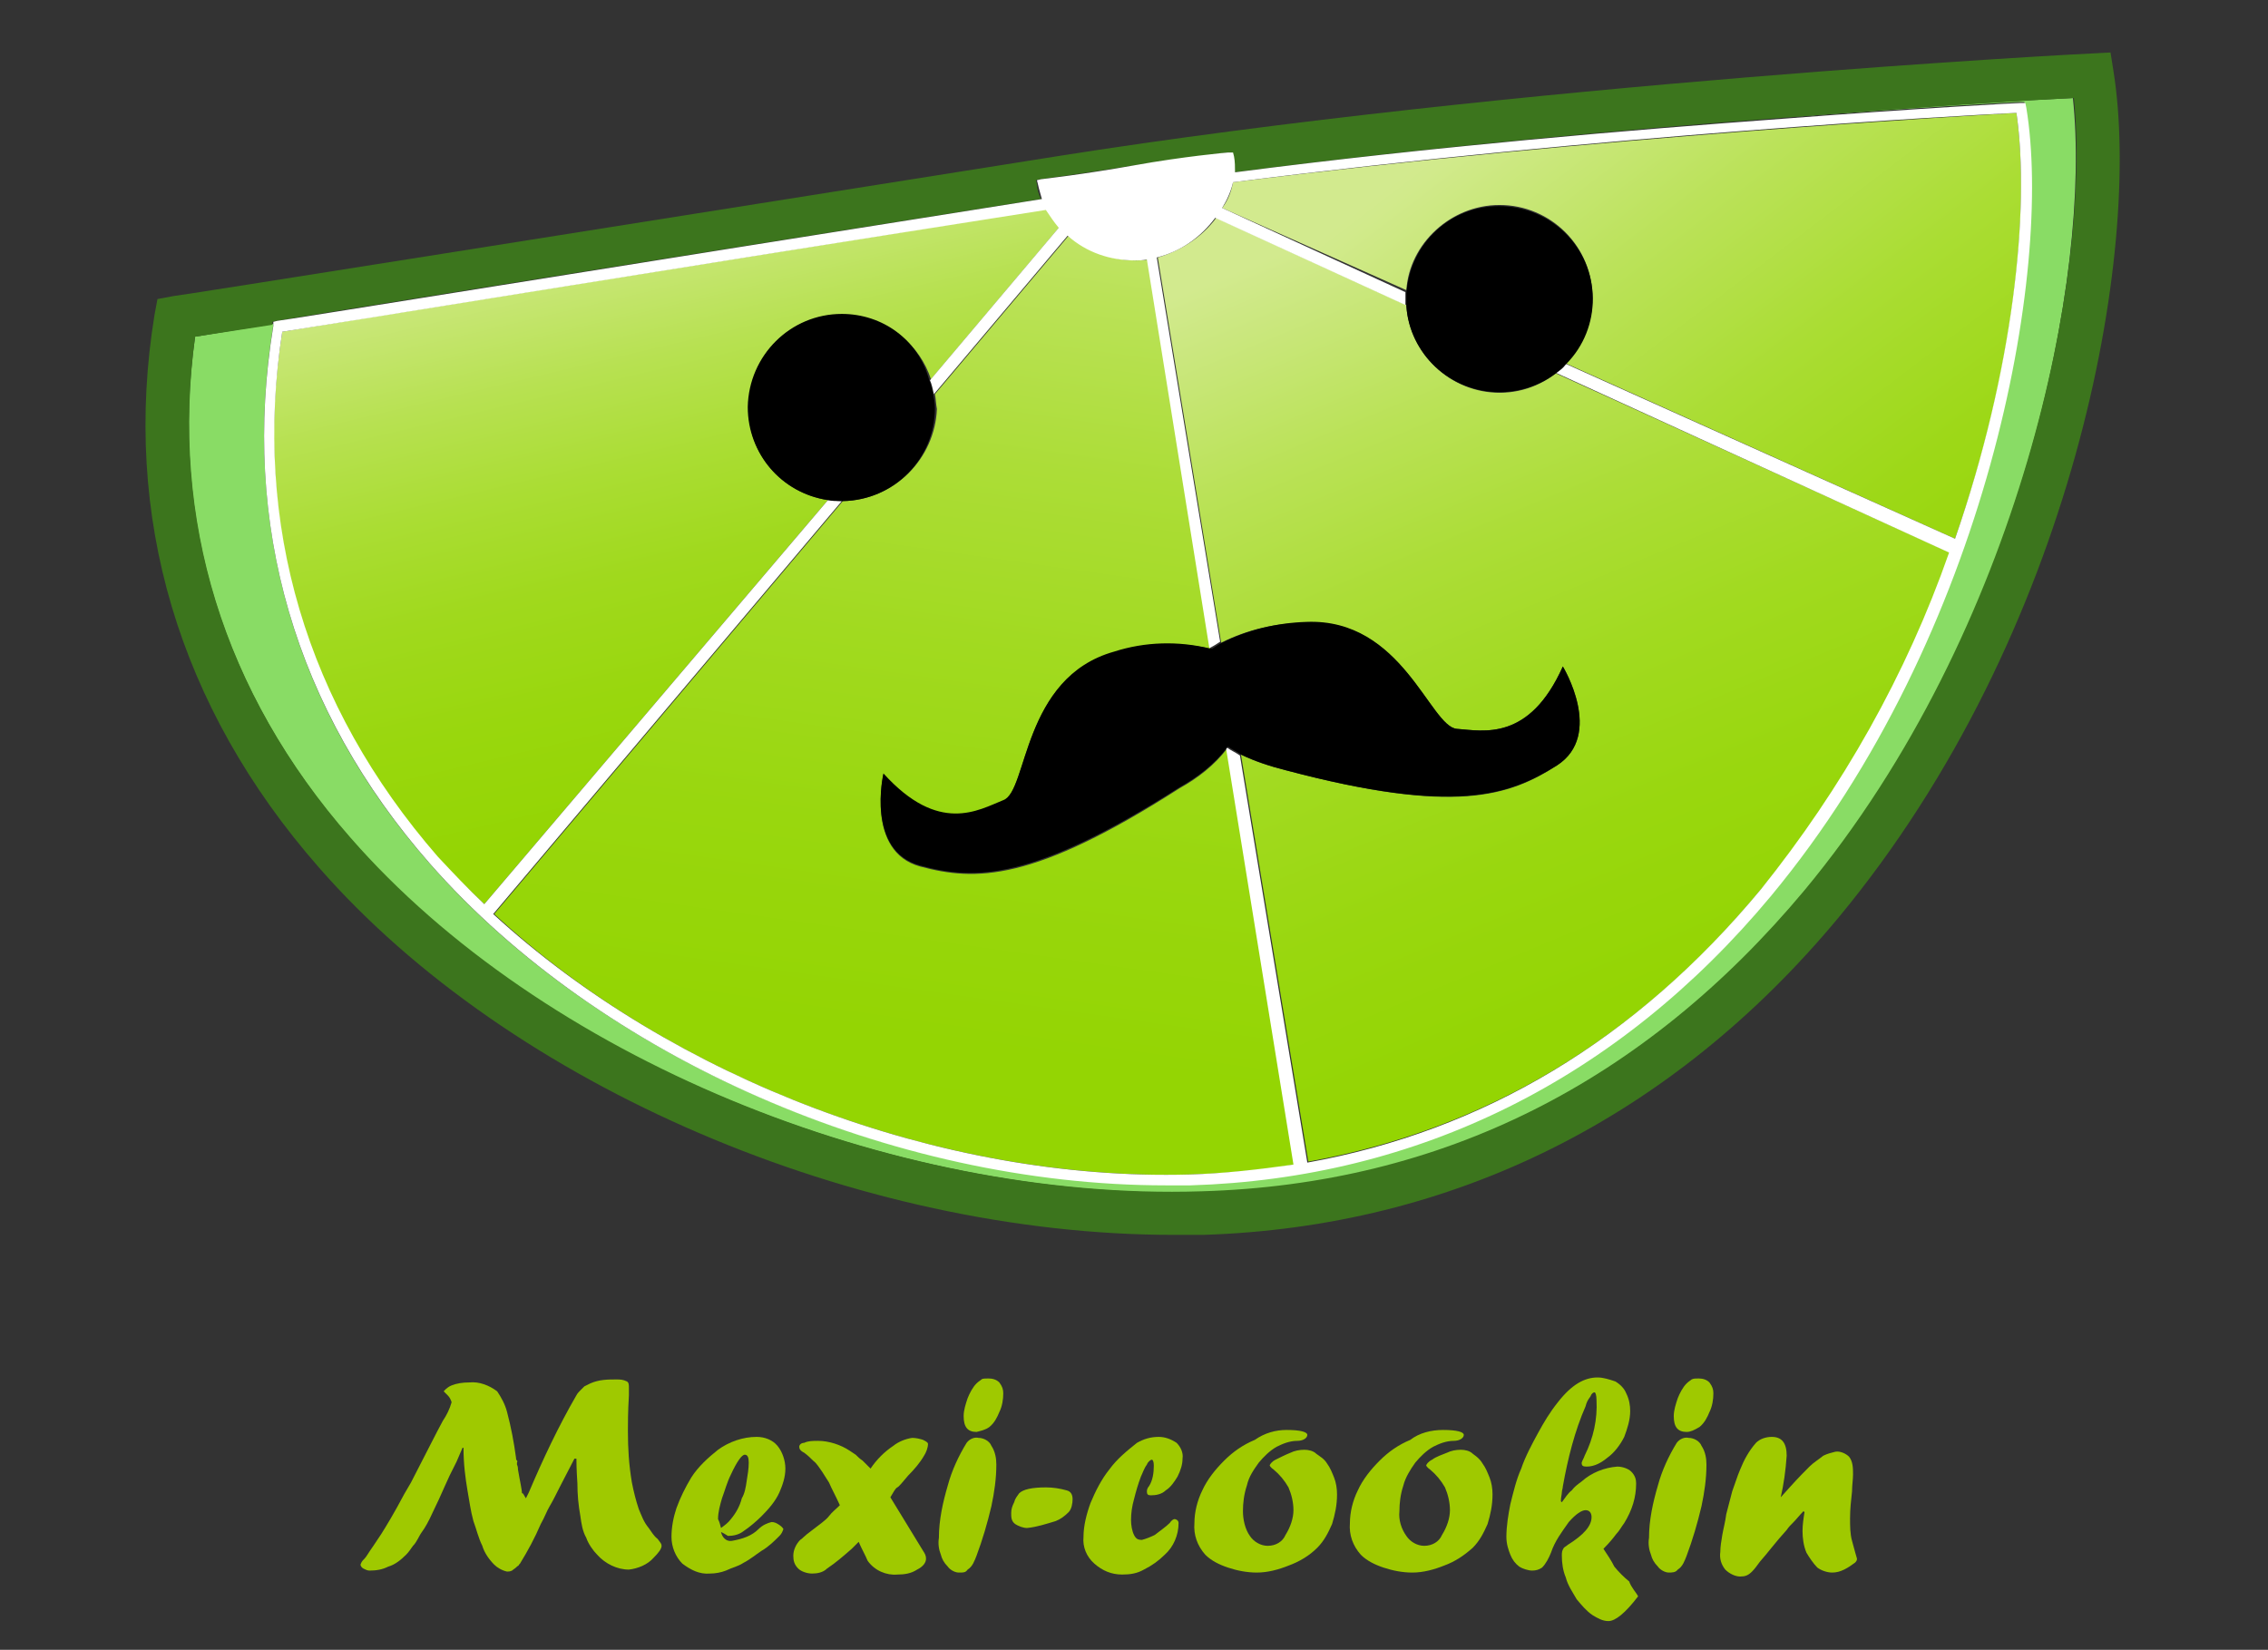 <?xml version="1.0" encoding="utf-8"?>
<!-- Generator: Adobe Illustrator 26.0.3, SVG Export Plug-In . SVG Version: 6.00 Build 0)  -->
<svg version="1.1" id="Layer_1" xmlns="http://www.w3.org/2000/svg" xmlns:xlink="http://www.w3.org/1999/xlink" x="0px" y="0px"
	 viewBox="0 0 229 166.6" style="enable-background:new 0 0 229 166.6;" xml:space="preserve">
<rect x="0" y="0" width="229" height="166.6" fill="#333333" stroke="none"/>
<style type="text/css">
	.st0{fill:#89DC65;}
	.st1{fill:#3C751D;}
	.st2{fill:url(#top_left_wedge_00000080892831660206565120000012709971532551184032_);}
	.st3{fill:url(#top_right_wedge_00000174582948655496330020000003892188020427190945_);}
	.st4{fill:url(#mid_left_wedge_00000049189812296494905110000002999375699939100324_);}
	.st5{fill:url(#mid_right_wedge_00000136375355254111030900000000215387244549166519_);}
	.st6{fill:#FFFFFF;}
	.st7{fill:#9FC900;}
</style>
<g>
	<g id="Layer_2_00000115484294062945859660000013608695305794651830_">
		<g id="Logo_05_final_colour">
			<g id="Icon_05">
				<path id="lime_inner_rim" class="st0" d="M179.8,11.9c14.3-1.1,23.9-1.6,24.1-1.6h0.5l0.1,0.5c2.5,16.5-3.9,53.2-25.8,79.6
					c-15.3,18.4-35.6,28.5-58.6,29.2c-0.8,0-1.7,0-2.5,0c-27.5,0-57.1-12.8-74.3-32.5C29.8,71.7,24.3,52.9,27.6,32.8v-0.1L19.7,34
					c-2.6,18.4,2.8,35.9,15.7,50.7c19.1,22,54.4,36.5,85.9,35.7c24.2-0.7,44.7-11,60.9-30.4c22-26.4,29-62.4,27.1-80.1
					C205,10.1,194,10.7,179.8,11.9z"/>
				<path id="lime_outer_rim" class="st1" d="M213.4,7.2l-0.3-1.9l-1.9,0.1c-0.5,0-57.9,3-104.6,10.4S17.9,29.9,17.5,29.9l-1.6,0.3
					l-0.3,1.6C12.3,52.1,18,71.4,32.2,87.6c19.3,22.1,54.4,37.1,86.3,37.1c1,0,2,0,3,0c25.2-0.8,47.3-11.8,64.1-32
					C209.5,63.9,216.3,25.4,213.4,7.2z M182.2,89.9c-16.2,19.4-36.6,29.7-60.9,30.4c-31.4,1-66.7-13.7-85.9-35.7
					C22.5,69.9,17.2,52.4,19.7,34l7.8-1.2v-0.3l0.4-0.1c0.4-0.1,34.1-5.5,77.2-12.3c-0.2-0.4-0.4-1-0.4-1.5l-0.1-0.4l0.4-0.1
					c0,0,4.5-0.6,9.5-1.4c5-0.8,9.5-1.3,9.5-1.3h0.4l0.1,0.4c0.1,0.5,0.1,1.1,0.1,1.6c20.1-2.6,40.3-4.4,55.3-5.5
					c14.2-1.1,25.1-1.8,29.5-2C211.2,27.5,204.1,63.5,182.2,89.9z"/>
				
					<linearGradient id="top_left_wedge_00000072248348554905589490000010305951818558423178_" gradientUnits="userSpaceOnUse" x1="81.502" y1="-276.811" x2="63.176" y2="-199.712" gradientTransform="matrix(1 0 0 -1 0 -180)">
					<stop  offset="0" style="stop-color:#FFFFFF"/>
					<stop  offset="0" style="stop-color:#93D500"/>
					<stop  offset="0.22" style="stop-color:#94D503"/>
					<stop  offset="0.38" style="stop-color:#99D70D"/>
					<stop  offset="0.53" style="stop-color:#A0D91D"/>
					<stop  offset="0.66" style="stop-color:#AADD33"/>
					<stop  offset="0.79" style="stop-color:#B7E151"/>
					<stop  offset="0.91" style="stop-color:#C7E674"/>
					<stop  offset="0.99" style="stop-color:#D2EA8E"/>
				</linearGradient>
				<path id="top_left_wedge" style="fill:url(#top_left_wedge_00000072248348554905589490000010305951818558423178_);" d="
					M48.9,91.3l34.7-40.8c-5.2-0.8-8.7-5.5-7.9-10.7s5.5-8.7,10.7-7.9c3.5,0.5,6.5,3,7.6,6.4l13-15.4c-0.5-0.5-1-1.1-1.3-1.8
					C65,27.6,32.5,32.8,28.5,33.5c-3.1,19.5,2.4,37.8,15.6,53C45.7,88.2,47.2,89.7,48.9,91.3z"/>
				
					<linearGradient id="top_right_wedge_00000160888918551646577700000016217048862763956112_" gradientUnits="userSpaceOnUse" x1="204.686" y1="-250.434" x2="155.643" y2="-185.988" gradientTransform="matrix(1 0 0 -1 0 -180)">
					<stop  offset="0" style="stop-color:#FFFFFF"/>
					<stop  offset="0" style="stop-color:#93D500"/>
					<stop  offset="0.13" style="stop-color:#96D606"/>
					<stop  offset="0.31" style="stop-color:#9DD817"/>
					<stop  offset="0.52" style="stop-color:#AADD33"/>
					<stop  offset="0.74" style="stop-color:#BBE25A"/>
					<stop  offset="0.97" style="stop-color:#D1EA8B"/>
					<stop  offset="0.99" style="stop-color:#D2EA8E"/>
				</linearGradient>
				<path id="top_right_wedge" style="fill:url(#top_right_wedge_00000160888918551646577700000016217048862763956112_);" d="
					M151.4,20.7c5.2,0,9.4,4.2,9.4,9.4c0,2.5-1,4.8-2.7,6.6l39.3,17.7c6-17,7.6-33.4,6.2-43c-4.8,0.3-42.4,2.4-79.1,7
					c-0.2,1-0.5,1.8-1.1,2.6l18.6,8.3C142.3,24.6,146.5,20.7,151.4,20.7z"/>
				
					<linearGradient id="mid_left_wedge_00000001637786218564592180000012559872592600383885_" gradientUnits="userSpaceOnUse" x1="86.692" y1="-310.138" x2="104.614" y2="-183.293" gradientTransform="matrix(1 0 0 -1 0 -180)">
					<stop  offset="0" style="stop-color:#FFFFFF"/>
					<stop  offset="0" style="stop-color:#93D500"/>
					<stop  offset="0.2" style="stop-color:#94D503"/>
					<stop  offset="0.36" style="stop-color:#99D70E"/>
					<stop  offset="0.51" style="stop-color:#A1DA1F"/>
					<stop  offset="0.66" style="stop-color:#ACDD37"/>
					<stop  offset="0.8" style="stop-color:#BAE257"/>
					<stop  offset="0.93" style="stop-color:#CAE77D"/>
					<stop  offset="0.99" style="stop-color:#D2EA8E"/>
				</linearGradient>
				<path id="mid_left_wedge" style="fill:url(#mid_left_wedge_00000001637786218564592180000012559872592600383885_);" d="
					M85.1,50.6L49.9,92.3c17.9,16.6,45.1,27,70.3,26.3c3.5-0.1,7-0.4,10.5-1l-6.8-42c-1.3,1.7-3,3-4.8,4
					c-14.8,9.5-20.6,9.4-26.2,7.9c-5.5-1.5-3.7-9.3-3.7-9.3c5.6,6.2,9.7,3.7,12.1,2.7c2.5-1,1.8-12.3,11.2-15c3.2-1,6.5-1.1,9.7-0.4
					l-6.3-39.3c-0.4,0.1-0.8,0.1-1.2,0.1c-2.5,0-4.9-1-6.8-2.5l-13.5,16c0.1,0.5,0.1,1,0.2,1.5C94.4,46.3,90.3,50.5,85.1,50.6z"/>
				
					<linearGradient id="mid_right_wedge_00000107558662968218942900000001367046066702432652_" gradientUnits="userSpaceOnUse" x1="177.58" y1="-298.169" x2="137.247" y2="-201.092" gradientTransform="matrix(1 0 0 -1 0 -180)">
					<stop  offset="0" style="stop-color:#FFFFFF"/>
					<stop  offset="0" style="stop-color:#93D500"/>
					<stop  offset="0.2" style="stop-color:#94D503"/>
					<stop  offset="0.36" style="stop-color:#99D70E"/>
					<stop  offset="0.51" style="stop-color:#A1DA1F"/>
					<stop  offset="0.66" style="stop-color:#ACDD37"/>
					<stop  offset="0.8" style="stop-color:#BAE257"/>
					<stop  offset="0.93" style="stop-color:#CAE77D"/>
					<stop  offset="0.99" style="stop-color:#D2EA8E"/>
				</linearGradient>
				<path id="mid_right_wedge" style="fill:url(#mid_right_wedge_00000107558662968218942900000001367046066702432652_);" d="
					M147.1,73.6c2.6,0.2,7.3,1.3,10.7-6.3c0,0,4.2,6.9-0.6,10c-4.8,3.1-10.3,5-27.3,0.5c-1.6-0.4-3.2-0.9-4.6-1.6l6.8,41.1
					c17.8-3.2,33.3-12.4,45.8-27.6c8.3-10.1,14.7-21.6,19-33.9l-39.8-18.1c-4.1,3.2-10,2.4-13.2-1.8c-1.1-1.5-1.8-3.2-1.9-5.1
					l-19.2-8.8c-1.4,1.9-3.5,3.3-5.9,4l6.4,38.9c2.6-1.3,5.5-2,8.5-2C141.5,62.3,144.4,73.4,147.1,73.6z"/>
				<path id="white_lines" class="st6" d="M43.4,87.2c17.2,19.6,46.7,32.5,74.3,32.5c0.9,0,1.7,0,2.5,0c23-0.7,43.2-10.7,58.6-29.2
					c22-26.5,28.5-63.2,25.8-79.6l-0.1-0.5H204c-0.3,0-9.8,0.5-24.1,1.6c-15,1.1-35.2,2.8-55.2,5.4c0-0.5,0-1.1-0.1-1.6l-0.1-0.4
					H124c-0.1,0-4.5,0.4-9.5,1.3s-9.4,1.4-9.4,1.4l-0.4,0.1l0.1,0.4c0.1,0.5,0.3,1.1,0.4,1.5c-43,6.8-76.8,12.3-77.2,12.3l-0.4,0.1
					v0.3v0.1C24.3,52.9,29.8,71.7,43.4,87.2z M28.5,33.5c4-0.6,36.4-5.9,77.1-12.3c0.4,0.6,0.8,1.2,1.3,1.8l-13,15.4
					c0.2,0.4,0.3,1,0.4,1.4l13.5-16c1.9,1.7,4.3,2.5,6.8,2.5c0.4,0,0.8,0,1.2-0.1l6.3,39.2h0.1c0.4-0.2,0.7-0.4,1-0.6l-6.4-38.8
					c2.4-0.6,4.4-2,5.9-4l19.2,8.8c0-0.2,0-0.4,0-0.6s0-0.4,0-0.7L123.4,21c0.5-0.8,0.9-1.7,1.1-2.6c36.7-4.7,74.4-6.8,79.1-7
					c1.4,9.7-0.3,26-6.2,43L158,36.7c-0.4,0.4-0.6,0.6-1,0.9l39.8,18.2c-4.3,12.3-10.8,23.8-19,34c-12.6,15.2-28,24.4-45.8,27.6
					l-6.8-41.1c-0.4-0.3-0.9-0.5-1.3-0.8l-0.1,0.1l6.8,42c-3.5,0.5-7,0.9-10.5,1c-25.1,0.7-52.2-9.7-70.3-26.3l35.2-41.7H85
					c-0.4,0-1-0.1-1.4-0.1L48.9,91.3c-1.7-1.6-3.2-3.2-4.7-4.8C30.9,71.2,25.5,52.9,28.5,33.5z"/>
				<path id="left_eye" d="M85,31.7c-5.2,0-9.4,4.2-9.5,9.4c0,4.7,3.4,8.7,8.1,9.4c0.4,0.1,0.9,0.1,1.4,0.1h0.1
					c5.2-0.1,9.3-4.3,9.3-9.4c0-0.5-0.1-1-0.2-1.5c-0.1-0.4-0.2-1-0.4-1.4C92.7,34.3,89.1,31.7,85,31.7z"/>
				<path id="right_eye" d="M151.4,39.6c2.1,0,4.1-0.7,5.7-1.9c0.4-0.3,0.7-0.5,1-0.9c3.7-3.7,3.6-9.7-0.1-13.3s-9.7-3.6-13.3,0.1
					c-1.6,1.6-2.5,3.7-2.7,6c0,0.3,0,0.4,0,0.7s0,0.4,0,0.6C142.3,35.7,146.4,39.6,151.4,39.6z"/>
				<path id="moustache" d="M112.5,65.8c-9.3,2.6-8.7,14.1-11.2,15c-2.5,1-6.5,3.5-12.1-2.7c0,0-1.8,7.8,3.7,9.3s11.3,1.6,26.2-7.9
					c1.8-1,3.5-2.3,4.8-4l0.1-0.1c0.4,0.3,0.9,0.5,1.3,0.8c1.5,0.7,3,1.2,4.6,1.6c17,4.5,22.5,2.5,27.3-0.5c4.8-3.1,0.6-10,0.6-10
					c-3.4,7.6-8,6.5-10.7,6.3s-5.5-11.2-15.2-10.8c-3,0.1-5.9,0.8-8.5,2.1c-0.4,0.2-0.7,0.4-1,0.6h-0.2
					C119,64.7,115.6,64.8,112.5,65.8z"/>
			</g>
			<g id="name">
				<path class="st7" d="M53.1,151.3l0.3-0.6c1.4-3.3,3-6.7,4.8-9.8c0.1-0.2,0.3-0.4,0.4-0.5c0.1-0.1,0.3-0.3,0.4-0.4
					c0.2-0.1,0.4-0.2,0.6-0.3c0.9-0.4,1.8-0.4,2.6-0.4c0.4,0,0.7,0,1.1,0.2c0.2,0.1,0.2,0.4,0.2,0.6c0,0.3,0,0.5,0,0.8
					c-0.1,1.7-0.1,2.9-0.1,3.6c0,1.8,0.1,3.4,0.4,5.2c0.2,1,0.4,1.8,0.7,2.7c0.3,0.7,0.5,1.3,1,1.9c0.3,0.4,0.5,0.8,0.9,1.1
					c0.3,0.4,0.4,0.5,0.4,0.7c0,0.3-0.3,0.7-0.8,1.2c-0.6,0.7-1.6,1.1-2.5,1.2c-1.2,0-2.4-0.6-3.2-1.5c-0.4-0.4-0.9-1.1-1.1-1.7
					c-0.4-0.7-0.5-1.5-0.6-2.2c-0.2-1.1-0.3-2.2-0.3-3.3c-0.1-1.5-0.1-2.3-0.1-2.5H58l-1.5,2.9c-0.4,0.8-0.7,1.4-1,1.9
					c-0.3,0.5-0.5,1.1-0.9,1.8c-0.6,1.4-1.3,2.7-2.1,4l-0.1,0.1c0,0.1-0.1,0.1-0.2,0.2c-0.2,0.2-0.4,0.3-0.5,0.4
					c-0.2,0.1-0.4,0.1-0.5,0.1c-0.5-0.1-1-0.4-1.3-0.7c-0.5-0.5-1-1.2-1.2-1.9c-0.4-0.8-0.6-1.7-0.9-2.5c-0.3-1.1-0.4-2-0.6-3.1
					c-0.2-1.2-0.4-2.6-0.4-4.3h-0.1l-0.6,1.4c-0.2,0.4-0.4,0.8-0.7,1.4l-0.5,1.1c-0.4,0.9-0.8,1.8-1.2,2.6c-0.4,0.9-0.8,1.6-1.1,2
					c-0.3,0.4-0.5,1-0.9,1.4c-0.3,0.4-0.4,0.6-0.7,0.9c-0.5,0.5-1.1,1-1.8,1.2c-0.6,0.3-1.2,0.4-1.9,0.4c-0.2,0-0.4-0.1-0.6-0.2
					c-0.2-0.1-0.3-0.3-0.3-0.4c0.1-0.3,0.2-0.4,0.4-0.6c0.2-0.2,0.4-0.6,0.9-1.3l0.8-1.2c0.5-0.8,1.3-2.1,2.3-4l0.7-1.2
					c1.6-3.1,2.6-5.1,3.2-6.2c0.4-0.6,0.7-1.2,0.9-1.9c-0.1-0.3-0.2-0.5-0.4-0.7c-0.2-0.2-0.4-0.4-0.4-0.4s0.3-0.4,0.8-0.6
					c0.5-0.2,1.1-0.3,1.8-0.3c1-0.1,2,0.3,2.8,0.9c0.4,0.6,0.8,1.3,1,2.1c0.4,1.5,0.7,3.1,0.9,4.6c0,0.1,0,0.2,0.1,0.3s0,0.1,0,0.2
					s0,0.1,0,0.2c0.1,0.2,0.1,0.4,0.1,0.5c0.2,1.2,0.4,2,0.4,2.4C52.8,150.7,52.9,151,53.1,151.3z"/>
				<path class="st7" d="M72.8,154.7c0.1,0.5,0.5,1,1.1,0.9l0,0c1.1-0.2,2-0.5,2.7-1.2c0.4-0.4,0.9-0.6,1.3-0.7
					c0.3,0,0.5,0.1,0.8,0.3s0.4,0.4,0.4,0.4c-0.1,0.3-0.2,0.5-0.4,0.7c-0.5,0.5-1.1,1.1-1.8,1.5c-0.6,0.4-1.2,0.9-1.8,1.2
					c-0.6,0.4-1.2,0.5-1.8,0.8c-0.5,0.2-1.1,0.3-1.6,0.3c-1.1,0.1-2-0.4-2.8-1c-0.7-0.7-1.1-1.7-1.1-2.7c0-1,0.2-2,0.5-2.9
					c0.4-1.1,0.9-2.1,1.5-3.1c0.7-1.1,1.7-2,2.7-2.8c1.1-0.8,2.5-1.3,3.9-1.3c0.8,0,1.6,0.3,2.1,0.9c0.5,0.6,0.8,1.5,0.8,2.3
					c0,0.9-0.3,1.7-0.6,2.4c-0.4,0.9-1.1,1.7-1.8,2.4c-0.5,0.5-1.2,1.1-1.8,1.5c-0.5,0.4-1.1,0.5-1.6,0.5
					C73.2,154.9,73,154.8,72.8,154.7z M72.8,154.3c0.4-0.3,0.7-0.5,1-0.9c0.5-0.6,0.9-1.3,1.1-2.1c0.3-0.5,0.4-1.1,0.5-1.8
					c0.1-0.6,0.2-1.2,0.2-1.8c0-0.5-0.1-0.8-0.4-0.8c-0.3,0-0.8,0.7-1.4,2c-0.4,0.8-0.6,1.6-0.9,2.4c-0.2,0.7-0.4,1.4-0.4,2.1
					C72.7,153.8,72.7,154,72.8,154.3L72.8,154.3z"/>
				<path class="st7" d="M86.7,155.7l-0.2,0.2l-0.2,0.2l-0.3,0.3c-0.8,0.7-1.6,1.4-2.5,2c-0.4,0.4-1,0.5-1.5,0.5
					c-0.5,0-1.1-0.2-1.4-0.5c-0.4-0.4-0.5-0.8-0.5-1.3c0-0.6,0.3-1.2,0.7-1.6c0.2-0.1,0.4-0.4,1.1-0.9c0.9-0.7,1.5-1.1,1.8-1.5
					c0.3-0.4,0.7-0.7,1.1-1.1c-0.4-0.9-0.8-1.6-1.1-2.3l-0.7-1.1c-0.3-0.4-0.5-0.8-0.9-1.1c-0.3-0.3-0.5-0.5-0.9-0.8
					c-0.4-0.2-0.5-0.4-0.5-0.6c0-0.2,0.2-0.4,0.5-0.4c0.4-0.2,0.9-0.2,1.4-0.2c1.1,0,2.3,0.4,3.2,1l0.6,0.4c0.2,0.2,0.4,0.4,0.7,0.6
					l0.8,0.8c0.6-0.9,1.4-1.7,2.3-2.3c0.5-0.4,1.2-0.7,1.9-0.8c0.4,0,0.8,0.1,1.1,0.2c0.4,0.2,0.5,0.3,0.5,0.4
					c0,0.4-0.2,0.9-0.4,1.2c-0.4,0.7-1,1.4-1.6,2c-0.6,0.7-0.9,1.1-1.1,1.2c-0.2,0.1-0.4,0.5-0.7,1l3.3,5.4c0.2,0.3,0.3,0.5,0.3,0.8
					c0,0.4-0.3,0.8-0.9,1.1c-0.6,0.4-1.3,0.5-2,0.5c-1.1,0.1-2.3-0.4-3-1.4C87.4,157.1,87,156.4,86.7,155.7z"/>
				<path class="st7" d="M96.8,158.8c-0.4,0-0.9-0.3-1.1-0.6c-0.4-0.4-0.6-0.8-0.7-1.2c-0.2-0.5-0.3-1.1-0.2-1.7
					c0-1.8,0.4-3.6,0.9-5.3c0.4-1.5,1.1-3,1.9-4.3c0.3-0.4,0.8-0.6,1.2-0.5c0.5,0,1.1,0.3,1.3,0.8c0.4,0.6,0.5,1.3,0.5,1.9
					c0,1.4-0.2,2.8-0.5,4.2c-0.4,1.7-0.9,3.4-1.5,5c-0.2,0.5-0.4,1.1-0.9,1.4C97.5,158.8,97.3,158.8,96.8,158.8L96.8,158.8z
					 M98.6,144.6c-0.9,0-1.3-0.5-1.3-1.6c0-0.6,0.2-1.2,0.4-1.8c0.2-0.5,0.5-1.1,0.9-1.5c0.2-0.2,0.4-0.3,0.5-0.4s0.4-0.1,0.7-0.1
					c0.4,0,0.8,0.1,1.1,0.4c0.3,0.4,0.4,0.7,0.4,1.1c0,0.6-0.1,1.3-0.4,1.9c-0.2,0.5-0.5,1.1-1,1.5C99.5,144.4,99,144.5,98.6,144.6
					L98.6,144.6z"/>
				<path class="st7" d="M103.7,154.3c-0.4,0-0.9-0.2-1.2-0.4c-0.4-0.3-0.4-0.7-0.4-1.1s0.1-0.7,0.3-1.1c0.1-0.4,0.3-0.6,0.5-0.9
					c0.4-0.4,1.3-0.6,2.7-0.6c0.7,0,1.4,0.1,2.1,0.3c0.4,0.1,0.6,0.4,0.6,0.9c0,0.4-0.1,1-0.4,1.3c-0.4,0.4-0.8,0.7-1.3,0.9
					C105.6,153.9,104.7,154.2,103.7,154.3z"/>
				<path class="st7" d="M117,145.1c0.6,0,1.2,0.2,1.8,0.6c0.4,0.4,0.7,1,0.6,1.6c0,0.6-0.2,1.2-0.5,1.8c-0.3,0.5-0.7,1.1-1.2,1.4
					c-0.4,0.4-1,0.5-1.5,0.5c-0.3,0-0.4-0.1-0.4-0.4c0-0.2,0.1-0.4,0.2-0.5c0.4-0.6,0.5-1.4,0.5-2.1c0-0.4-0.1-0.6-0.2-0.6
					c-0.1,0-0.4,0.2-0.5,0.5c-0.3,0.4-0.4,0.8-0.6,1.2c-0.3,0.8-0.5,1.5-0.7,2.3c-0.2,0.7-0.3,1.4-0.3,2.1c0,0.5,0.1,1.1,0.3,1.5
					c0.2,0.4,0.4,0.5,0.8,0.5c0.4-0.1,0.9-0.3,1.3-0.5c0.5-0.4,1.1-0.8,1.5-1.2c0.2-0.3,0.4-0.4,0.5-0.4s0.4,0.1,0.4,0.4
					c0,1.2-0.5,2.4-1.4,3.2c-0.6,0.6-1.3,1.1-2.1,1.5c-0.7,0.4-1.4,0.5-2.2,0.5c-1.1,0-2-0.4-2.8-1.1c-0.8-0.7-1.2-1.7-1.1-2.7
					c0-1.1,0.3-2.3,0.7-3.4c0.5-1.2,1.1-2.4,1.9-3.4c0.8-1.1,1.8-1.9,2.8-2.7C115.5,145.3,116.2,145.1,117,145.1L117,145.1z"/>
				<path class="st7" d="M129.9,144.4c1.4,0,2.1,0.2,2.1,0.5s-0.4,0.6-1,0.6c-0.8,0-1.5,0.3-2.1,0.6c-0.7,0.4-1.3,1-1.8,1.6
					c-0.5,0.7-1,1.4-1.2,2.3c-0.3,0.9-0.4,1.8-0.4,2.6s0.2,1.8,0.7,2.5c0.4,0.6,1.1,1,1.8,1c0.8,0,1.5-0.4,1.8-1.1
					c0.5-0.8,0.8-1.7,0.8-2.5c0-0.8-0.2-1.6-0.5-2.3c-0.4-0.7-0.9-1.3-1.5-1.8c-0.3-0.2-0.4-0.4-0.4-0.4c0-0.1,0.2-0.4,0.6-0.6
					s1-0.5,1.5-0.7c0.4-0.2,0.9-0.3,1.4-0.3c0.4,0,0.9,0.1,1.2,0.4c0.4,0.3,0.8,0.5,1.1,1c0.3,0.4,0.5,0.9,0.7,1.4
					c0.2,0.5,0.3,1.1,0.3,1.7c0,1.1-0.2,2-0.5,3c-0.4,0.9-0.8,1.7-1.5,2.4c-0.8,0.8-1.8,1.4-2.9,1.8c-1,0.4-2.1,0.7-3.2,0.7
					c-1,0-2-0.2-2.9-0.5c-0.9-0.3-1.7-0.7-2.3-1.3c-0.8-0.9-1.2-2-1.1-3.2c0-1.1,0.3-2.3,0.8-3.3c0.5-1.1,1.3-2.1,2.2-3
					s1.9-1.6,3.1-2.1C127.7,144.7,128.8,144.4,129.9,144.4z"/>
				<path class="st7" d="M145.7,144.4c1.4,0,2.1,0.2,2.1,0.5s-0.4,0.6-1,0.6c-0.8,0-1.5,0.3-2.1,0.6c-0.7,0.4-1.3,1-1.8,1.6
					c-0.5,0.7-1,1.5-1.2,2.3c-0.3,0.9-0.4,1.8-0.4,2.6c-0.1,0.9,0.2,1.8,0.7,2.5c0.4,0.6,1.1,1,1.8,1c0.8,0,1.5-0.4,1.8-1.1
					c0.5-0.8,0.8-1.7,0.8-2.5c0-0.8-0.2-1.6-0.5-2.3c-0.4-0.7-0.9-1.3-1.5-1.8c-0.3-0.2-0.4-0.4-0.4-0.4c0-0.1,0.2-0.4,0.6-0.6
					c0.4-0.3,1-0.5,1.5-0.7c0.4-0.2,0.9-0.3,1.4-0.3c0.4,0,0.9,0.1,1.2,0.4c0.4,0.3,0.7,0.5,1,1c0.3,0.4,0.5,0.9,0.7,1.4
					c0.2,0.5,0.3,1.1,0.3,1.7c0,1.1-0.2,2-0.5,3c-0.4,0.9-0.8,1.7-1.5,2.4c-0.9,0.8-1.8,1.4-2.9,1.8c-1,0.4-2.1,0.7-3.2,0.7
					c-1,0-2-0.2-2.9-0.5c-0.9-0.3-1.7-0.7-2.3-1.3c-0.8-0.9-1.2-2-1.1-3.2c0-1.1,0.3-2.3,0.8-3.3c0.5-1.1,1.3-2.1,2.2-3
					c0.9-0.9,1.9-1.6,3.1-2.1C143.3,144.7,144.5,144.4,145.7,144.4z"/>
				<path class="st7" d="M165.4,161.2c-1.3,1.7-2.3,2.5-3,2.5c-0.6,0-1.1-0.3-1.6-0.6c-0.6-0.4-1.1-1-1.6-1.6
					c-0.4-0.7-0.9-1.4-1.1-2.2c-0.3-0.7-0.4-1.5-0.4-2.2c0-0.3,0-0.5,0.2-0.8c0.1-0.1,0.3-0.2,0.4-0.3c1.6-1,2.4-1.9,2.4-2.8
					c0-0.4-0.2-0.7-0.6-0.7c-0.4,0-1,0.4-1.7,1.2c-0.7,1-1.4,1.9-1.8,3.1c-0.2,0.5-0.5,1.1-0.9,1.5c-0.3,0.2-0.6,0.3-1,0.3
					c-0.4,0-1-0.2-1.3-0.4c-0.4-0.3-0.7-0.7-0.9-1.2c-0.2-0.5-0.4-1.1-0.4-1.8c0-1.1,0.2-2.3,0.4-3.3c0.3-1.2,0.6-2.5,1.1-3.6
					c0.4-1.2,1.1-2.5,1.7-3.6c0.6-1.1,1.2-2.1,2-3.1c1.4-1.8,2.7-2.5,4-2.5c0.6,0,1.2,0.2,1.8,0.4c0.5,0.3,0.9,0.7,1.1,1.2
					c0.3,0.6,0.4,1.2,0.4,1.8c0,0.9-0.3,1.8-0.6,2.6c-0.4,0.8-1,1.6-1.7,2.1c-0.6,0.5-1.3,0.9-2.1,0.9c-0.4,0-0.5-0.1-0.5-0.4
					c0.1-0.3,0.2-0.4,0.3-0.7c0.9-1.8,1.3-3.7,1.2-5.6c0-0.5-0.1-0.8-0.2-0.8c-0.1,0-0.3,0.1-0.4,0.4c-0.3,0.4-0.4,0.6-0.5,1
					c-1.1,2.5-1.8,5.3-2.3,8.1c0,0.2-0.1,0.4-0.1,0.6s-0.1,0.5-0.1,0.9l0.1,0.1c0.3-0.4,0.6-0.9,1-1.2c0.3-0.4,0.6-0.6,1-0.9
					c1-0.9,2.3-1.4,3.6-1.5c0.5,0,1.1,0.2,1.4,0.5c0.4,0.4,0.5,0.8,0.5,1.2c0,1.4-0.4,2.7-1.2,4c-0.3,0.4-0.5,0.8-0.8,1.1
					c-0.3,0.4-0.7,0.9-1.3,1.5c0.4,0.6,0.8,1.2,1.1,1.8c0.4,0.5,1,1.1,1.5,1.5C164.7,160.3,165.2,160.8,165.4,161.2z"/>
				<path class="st7" d="M168.5,158.8c-0.4,0-0.9-0.3-1.1-0.6c-0.4-0.4-0.6-0.8-0.7-1.2c-0.2-0.5-0.3-1.1-0.2-1.7
					c0-1.8,0.4-3.6,0.9-5.3c0.4-1.5,1.1-3,1.9-4.3c0.3-0.4,0.8-0.6,1.2-0.5c0.5,0,1.1,0.3,1.3,0.8c0.4,0.6,0.5,1.3,0.5,1.9
					c0,1.4-0.2,2.8-0.5,4.2c-0.4,1.7-0.9,3.4-1.5,5c-0.2,0.5-0.4,1.1-0.9,1.4C169.2,158.8,168.8,158.8,168.5,158.8L168.5,158.8z
					 M170.3,144.6c-0.9,0-1.3-0.5-1.3-1.6c0-0.6,0.2-1.2,0.4-1.8c0.2-0.5,0.5-1.1,0.9-1.5c0.2-0.2,0.4-0.3,0.5-0.4
					c0.2-0.1,0.4-0.1,0.7-0.1c0.4,0,0.8,0.1,1.1,0.4c0.3,0.4,0.4,0.7,0.4,1.1c0,0.6-0.1,1.3-0.4,1.9c-0.2,0.5-0.5,1.1-1,1.5
					C171.1,144.4,170.7,144.6,170.3,144.6L170.3,144.6z"/>
				<path class="st7" d="M179.8,151.2l0.9-1c0.9-1,1.6-1.7,2-2.1c0.4-0.4,0.9-0.7,1.4-1.1c0.4-0.2,0.8-0.3,1.2-0.4
					c0.5-0.1,1.1,0.2,1.4,0.5c0.4,0.5,0.4,1.2,0.4,1.8c0,0.5-0.1,1.1-0.1,1.7c-0.1,0.9-0.2,1.8-0.2,2.7c0,0.8,0,1.6,0.2,2.3
					c0.1,0.4,0.2,0.7,0.3,1.1c0.1,0.3,0.1,0.4,0.2,0.7c0,0.2-0.1,0.3-0.2,0.4c-0.4,0.3-0.7,0.5-1.1,0.7c-0.4,0.2-0.8,0.3-1.2,0.3
					c-0.5,0-1.1-0.2-1.5-0.5c-0.4-0.4-0.8-1-1.1-1.5c-0.3-0.7-0.4-1.5-0.4-2.2c0-0.6,0.1-1.3,0.2-1.9l-0.1-0.1
					c-0.4,0.4-0.7,0.8-1,1.1s-0.5,0.5-0.7,0.8c-1.1,1.2-1.9,2.3-2.7,3.2c-0.3,0.4-0.5,0.7-0.8,1c-0.4,0.4-0.7,0.5-1.2,0.5
					c-0.5,0-1.1-0.3-1.5-0.7c-0.4-0.5-0.6-1.1-0.5-1.8c0-0.5,0.1-1.1,0.2-1.7c0.1-0.6,0.3-1.3,0.4-2.1c0.2-0.8,0.4-1.5,0.6-2.3
					c0.3-0.8,0.5-1.5,0.8-2.2c0.4-1,0.9-1.9,1.6-2.7c0.4-0.4,1-0.6,1.6-0.6c1,0,1.5,0.6,1.5,1.9
					C180.3,148.5,180.1,149.9,179.8,151.2L179.8,151.2z"/>
			</g>
		</g>
	</g>
</g>
</svg>

